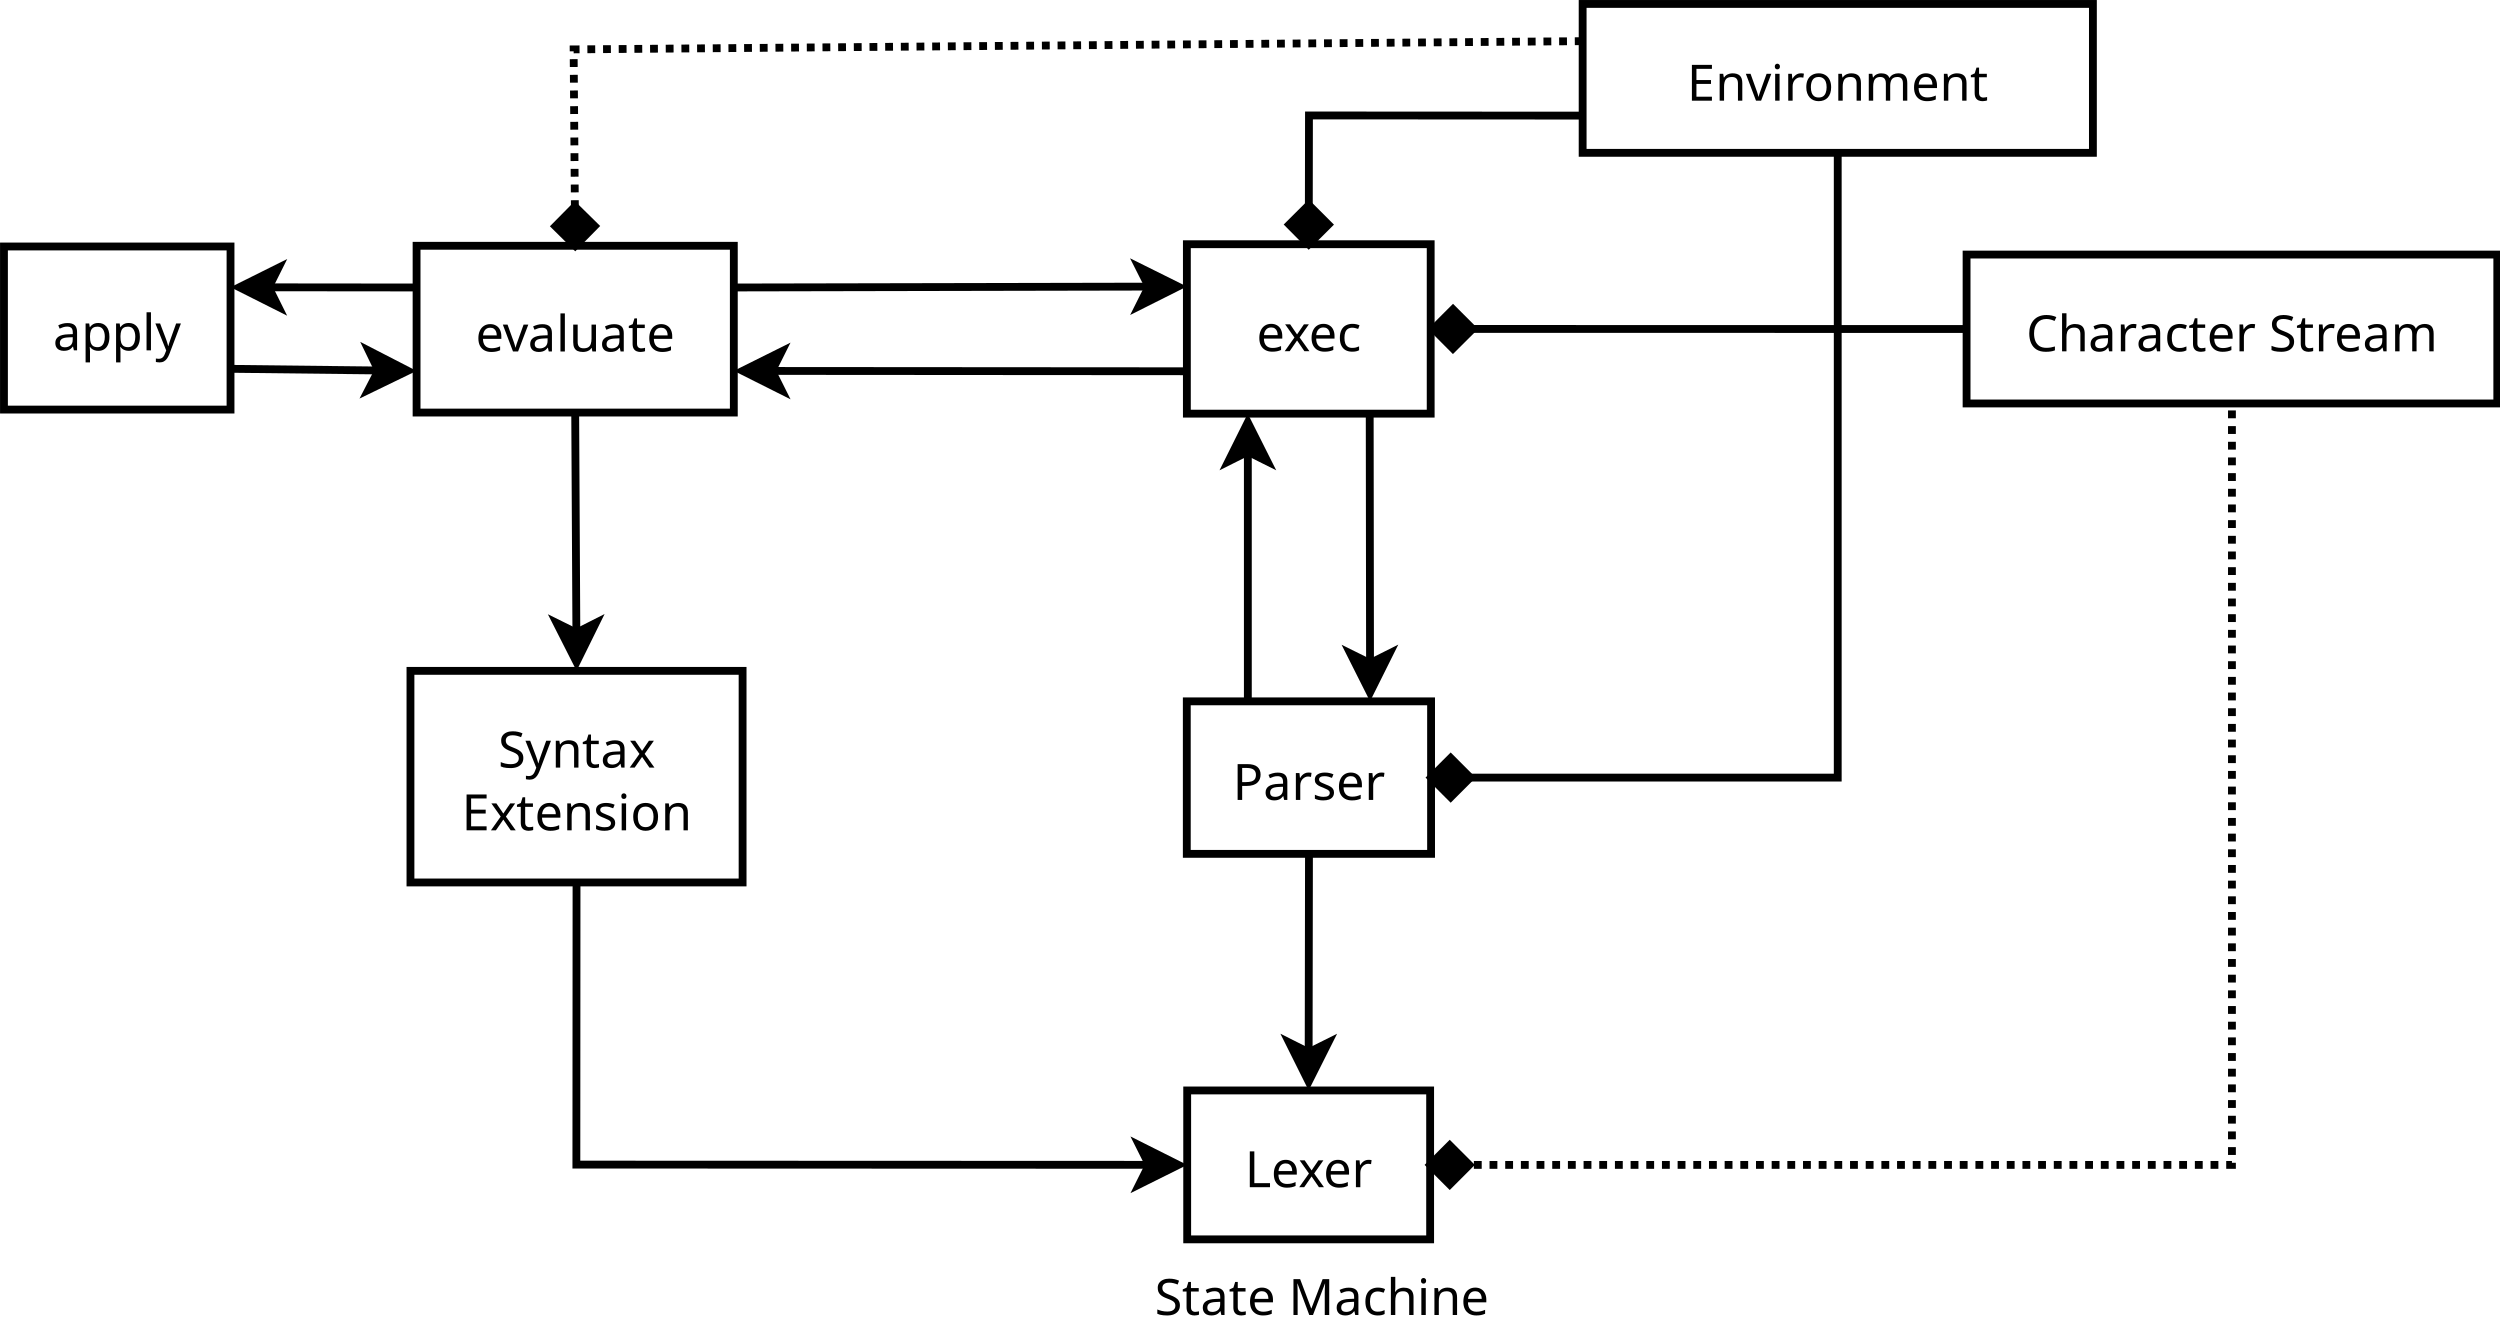 <?xml version="1.0" encoding="UTF-8"?>
<svg xmlns="http://www.w3.org/2000/svg" xmlns:xlink="http://www.w3.org/1999/xlink" width="638" height="339" viewBox="0 0 638 339">
<defs>
<g>
<g id="glyph-0-0">
<path d="M 3.656 -9.141 C 4.852 -9.141 5.723 -8.906 6.266 -8.438 C 6.816 -7.969 7.094 -7.305 7.094 -6.453 C 7.094 -6.078 7.031 -5.711 6.906 -5.359 C 6.781 -5.016 6.578 -4.707 6.297 -4.438 C 6.016 -4.164 5.641 -3.953 5.172 -3.797 C 4.703 -3.641 4.125 -3.562 3.438 -3.562 L 2.391 -3.562 L 2.391 0 L 1.234 0 L 1.234 -9.141 Z M 3.562 -8.156 L 2.391 -8.156 L 2.391 -4.547 L 3.312 -4.547 C 3.895 -4.547 4.379 -4.602 4.766 -4.719 C 5.148 -4.844 5.438 -5.039 5.625 -5.312 C 5.812 -5.594 5.906 -5.957 5.906 -6.406 C 5.906 -6.988 5.711 -7.426 5.328 -7.719 C 4.953 -8.008 4.363 -8.156 3.562 -8.156 Z M 3.562 -8.156 "/>
</g>
<g id="glyph-0-1">
<path d="M 3.688 -6.969 C 4.52 -6.969 5.133 -6.785 5.531 -6.422 C 5.938 -6.055 6.141 -5.473 6.141 -4.672 L 6.141 0 L 5.328 0 L 5.109 -0.969 L 5.062 -0.969 C 4.863 -0.719 4.66 -0.508 4.453 -0.344 C 4.242 -0.188 4.004 -0.07 3.734 0 C 3.461 0.082 3.133 0.125 2.75 0.125 C 2.344 0.125 1.973 0.051 1.641 -0.094 C 1.316 -0.238 1.062 -0.461 0.875 -0.766 C 0.688 -1.066 0.594 -1.445 0.594 -1.906 C 0.594 -2.594 0.859 -3.117 1.391 -3.484 C 1.93 -3.859 2.758 -4.062 3.875 -4.094 L 5.047 -4.141 L 5.047 -4.547 C 5.047 -5.117 4.922 -5.516 4.672 -5.734 C 4.422 -5.953 4.07 -6.062 3.625 -6.062 C 3.258 -6.062 2.914 -6.008 2.594 -5.906 C 2.27 -5.801 1.969 -5.68 1.688 -5.547 L 1.344 -6.391 C 1.645 -6.547 2 -6.68 2.406 -6.797 C 2.812 -6.91 3.238 -6.969 3.688 -6.969 Z M 4.016 -3.312 C 3.16 -3.281 2.566 -3.145 2.234 -2.906 C 1.91 -2.664 1.75 -2.328 1.75 -1.891 C 1.75 -1.504 1.863 -1.223 2.094 -1.047 C 2.332 -0.867 2.633 -0.781 3 -0.781 C 3.582 -0.781 4.066 -0.938 4.453 -1.25 C 4.836 -1.57 5.031 -2.066 5.031 -2.734 L 5.031 -3.359 Z M 4.016 -3.312 "/>
</g>
<g id="glyph-0-2">
<path d="M 4.281 -6.984 C 4.414 -6.984 4.555 -6.977 4.703 -6.969 C 4.848 -6.957 4.977 -6.938 5.094 -6.906 L 4.953 -5.875 C 4.836 -5.895 4.711 -5.914 4.578 -5.938 C 4.453 -5.957 4.328 -5.969 4.203 -5.969 C 3.941 -5.969 3.691 -5.91 3.453 -5.797 C 3.211 -5.68 3 -5.523 2.812 -5.328 C 2.625 -5.129 2.477 -4.891 2.375 -4.609 C 2.27 -4.328 2.219 -4.008 2.219 -3.656 L 2.219 0 L 1.094 0 L 1.094 -6.859 L 2.016 -6.859 L 2.141 -5.609 L 2.188 -5.609 C 2.332 -5.859 2.504 -6.086 2.703 -6.297 C 2.91 -6.504 3.145 -6.672 3.406 -6.797 C 3.676 -6.922 3.969 -6.984 4.281 -6.984 Z M 4.281 -6.984 "/>
</g>
<g id="glyph-0-3">
<path d="M 5.547 -1.891 C 5.547 -1.453 5.438 -1.082 5.219 -0.781 C 5 -0.477 4.68 -0.25 4.266 -0.094 C 3.859 0.051 3.375 0.125 2.812 0.125 C 2.332 0.125 1.922 0.082 1.578 0 C 1.234 -0.07 0.93 -0.176 0.672 -0.312 L 0.672 -1.328 C 0.941 -1.191 1.27 -1.066 1.656 -0.953 C 2.039 -0.836 2.438 -0.781 2.844 -0.781 C 3.414 -0.781 3.828 -0.867 4.078 -1.047 C 4.336 -1.234 4.469 -1.484 4.469 -1.797 C 4.469 -1.961 4.422 -2.113 4.328 -2.25 C 4.234 -2.383 4.062 -2.52 3.812 -2.656 C 3.57 -2.789 3.227 -2.945 2.781 -3.125 C 2.332 -3.289 1.953 -3.457 1.641 -3.625 C 1.328 -3.801 1.082 -4.008 0.906 -4.25 C 0.738 -4.488 0.656 -4.797 0.656 -5.172 C 0.656 -5.754 0.891 -6.203 1.359 -6.516 C 1.836 -6.828 2.457 -6.984 3.219 -6.984 C 3.645 -6.984 4.035 -6.941 4.391 -6.859 C 4.754 -6.785 5.094 -6.676 5.406 -6.531 L 5.031 -5.625 C 4.738 -5.75 4.43 -5.852 4.109 -5.938 C 3.797 -6.02 3.473 -6.062 3.141 -6.062 C 2.68 -6.062 2.332 -5.988 2.094 -5.844 C 1.852 -5.695 1.734 -5.492 1.734 -5.234 C 1.734 -5.047 1.785 -4.883 1.891 -4.75 C 2.004 -4.625 2.191 -4.5 2.453 -4.375 C 2.711 -4.25 3.062 -4.098 3.5 -3.922 C 3.926 -3.766 4.289 -3.598 4.594 -3.422 C 4.906 -3.254 5.141 -3.047 5.297 -2.797 C 5.461 -2.555 5.547 -2.254 5.547 -1.891 Z M 5.547 -1.891 "/>
</g>
<g id="glyph-0-4">
<path d="M 3.734 -6.984 C 4.328 -6.984 4.832 -6.852 5.25 -6.594 C 5.676 -6.344 6 -5.984 6.219 -5.516 C 6.445 -5.055 6.562 -4.516 6.562 -3.891 L 6.562 -3.219 L 1.875 -3.219 C 1.883 -2.438 2.078 -1.844 2.453 -1.438 C 2.836 -1.031 3.375 -0.828 4.062 -0.828 C 4.488 -0.828 4.867 -0.867 5.203 -0.953 C 5.547 -1.035 5.895 -1.156 6.25 -1.312 L 6.25 -0.312 C 5.906 -0.164 5.562 -0.055 5.219 0.016 C 4.875 0.086 4.469 0.125 4 0.125 C 3.352 0.125 2.781 -0.004 2.281 -0.266 C 1.781 -0.535 1.391 -0.93 1.109 -1.453 C 0.836 -1.973 0.703 -2.613 0.703 -3.375 C 0.703 -4.125 0.828 -4.766 1.078 -5.297 C 1.328 -5.836 1.68 -6.254 2.141 -6.547 C 2.598 -6.836 3.129 -6.984 3.734 -6.984 Z M 3.719 -6.062 C 3.188 -6.062 2.766 -5.891 2.453 -5.547 C 2.141 -5.203 1.953 -4.723 1.891 -4.109 L 5.391 -4.109 C 5.391 -4.504 5.328 -4.844 5.203 -5.125 C 5.086 -5.414 4.906 -5.645 4.656 -5.812 C 4.414 -5.977 4.102 -6.062 3.719 -6.062 Z M 3.719 -6.062 "/>
</g>
<g id="glyph-0-5">
<path d="M 1.234 0 L 1.234 -9.141 L 2.391 -9.141 L 2.391 -1.031 L 6.391 -1.031 L 6.391 0 Z M 1.234 0 "/>
</g>
<g id="glyph-0-6">
<path d="M 2.719 -3.5 L 0.344 -6.859 L 1.625 -6.859 L 3.391 -4.281 L 5.141 -6.859 L 6.406 -6.859 L 4.047 -3.5 L 6.547 0 L 5.266 0 L 3.391 -2.734 L 1.5 0 L 0.234 0 Z M 2.719 -3.5 "/>
</g>
<g id="glyph-0-7">
<path d="M 5.156 -8.25 C 4.664 -8.25 4.223 -8.164 3.828 -8 C 3.441 -7.832 3.113 -7.586 2.844 -7.266 C 2.57 -6.953 2.363 -6.566 2.219 -6.109 C 2.07 -5.648 2 -5.133 2 -4.562 C 2 -3.812 2.113 -3.16 2.344 -2.609 C 2.582 -2.055 2.93 -1.629 3.391 -1.328 C 3.859 -1.035 4.441 -0.891 5.141 -0.891 C 5.547 -0.891 5.926 -0.922 6.281 -0.984 C 6.645 -1.055 6.992 -1.141 7.328 -1.234 L 7.328 -0.25 C 6.992 -0.113 6.645 -0.02 6.281 0.031 C 5.914 0.094 5.484 0.125 4.984 0.125 C 4.047 0.125 3.266 -0.066 2.641 -0.453 C 2.023 -0.836 1.562 -1.379 1.25 -2.078 C 0.938 -2.785 0.781 -3.617 0.781 -4.578 C 0.781 -5.273 0.875 -5.906 1.062 -6.469 C 1.258 -7.039 1.539 -7.535 1.906 -7.953 C 2.281 -8.379 2.738 -8.703 3.281 -8.922 C 3.832 -9.148 4.461 -9.266 5.172 -9.266 C 5.641 -9.266 6.086 -9.219 6.516 -9.125 C 6.953 -9.031 7.344 -8.898 7.688 -8.734 L 7.234 -7.75 C 6.953 -7.883 6.633 -8 6.281 -8.094 C 5.938 -8.195 5.562 -8.25 5.156 -8.25 Z M 5.156 -8.25 "/>
</g>
<g id="glyph-0-8">
<path d="M 2.219 -6.875 C 2.219 -6.707 2.207 -6.535 2.188 -6.359 C 2.176 -6.191 2.164 -6.039 2.156 -5.906 L 2.234 -5.906 C 2.367 -6.145 2.547 -6.344 2.766 -6.5 C 2.992 -6.656 3.242 -6.77 3.516 -6.844 C 3.785 -6.926 4.066 -6.969 4.359 -6.969 C 4.922 -6.969 5.383 -6.879 5.75 -6.703 C 6.125 -6.535 6.406 -6.266 6.594 -5.891 C 6.781 -5.523 6.875 -5.051 6.875 -4.469 L 6.875 0 L 5.766 0 L 5.766 -4.391 C 5.766 -4.941 5.641 -5.352 5.391 -5.625 C 5.141 -5.906 4.75 -6.047 4.219 -6.047 C 3.707 -6.047 3.305 -5.945 3.016 -5.75 C 2.723 -5.562 2.516 -5.281 2.391 -4.906 C 2.273 -4.531 2.219 -4.078 2.219 -3.547 L 2.219 0 L 1.094 0 L 1.094 -9.719 L 2.219 -9.719 Z M 2.219 -6.875 "/>
</g>
<g id="glyph-0-9">
<path d="M 3.844 0.125 C 3.238 0.125 2.695 0.004 2.219 -0.234 C 1.75 -0.484 1.379 -0.867 1.109 -1.391 C 0.836 -1.91 0.703 -2.578 0.703 -3.391 C 0.703 -4.234 0.844 -4.922 1.125 -5.453 C 1.406 -5.984 1.785 -6.367 2.266 -6.609 C 2.754 -6.859 3.305 -6.984 3.922 -6.984 C 4.266 -6.984 4.598 -6.945 4.922 -6.875 C 5.242 -6.801 5.508 -6.711 5.719 -6.609 L 5.375 -5.688 C 5.164 -5.758 4.926 -5.828 4.656 -5.891 C 4.383 -5.961 4.129 -6 3.891 -6 C 3.43 -6 3.051 -5.898 2.75 -5.703 C 2.445 -5.504 2.223 -5.211 2.078 -4.828 C 1.941 -4.453 1.875 -3.977 1.875 -3.406 C 1.875 -2.852 1.941 -2.383 2.078 -2 C 2.223 -1.625 2.441 -1.336 2.734 -1.141 C 3.023 -0.941 3.391 -0.844 3.828 -0.844 C 4.203 -0.844 4.531 -0.879 4.812 -0.953 C 5.102 -1.035 5.367 -1.129 5.609 -1.234 L 5.609 -0.25 C 5.379 -0.125 5.125 -0.031 4.844 0.031 C 4.562 0.094 4.227 0.125 3.844 0.125 Z M 3.844 0.125 "/>
</g>
<g id="glyph-0-10">
<path d="M 3.375 -0.797 C 3.551 -0.797 3.727 -0.812 3.906 -0.844 C 4.082 -0.875 4.227 -0.906 4.344 -0.938 L 4.344 -0.078 C 4.219 -0.016 4.047 0.031 3.828 0.062 C 3.609 0.102 3.395 0.125 3.188 0.125 C 2.832 0.125 2.5 0.062 2.188 -0.062 C 1.883 -0.188 1.641 -0.398 1.453 -0.703 C 1.266 -1.016 1.172 -1.445 1.172 -2 L 1.172 -5.984 L 0.203 -5.984 L 0.203 -6.531 L 1.188 -6.969 L 1.641 -8.438 L 2.297 -8.438 L 2.297 -6.859 L 4.281 -6.859 L 4.281 -5.984 L 2.297 -5.984 L 2.297 -2.016 C 2.297 -1.598 2.395 -1.289 2.594 -1.094 C 2.801 -0.895 3.062 -0.797 3.375 -0.797 Z M 3.375 -0.797 "/>
</g>
<g id="glyph-0-11">
</g>
<g id="glyph-0-12">
<path d="M 6.422 -2.438 C 6.422 -1.895 6.285 -1.43 6.016 -1.047 C 5.754 -0.672 5.379 -0.379 4.891 -0.172 C 4.398 0.023 3.82 0.125 3.156 0.125 C 2.82 0.125 2.5 0.109 2.188 0.078 C 1.875 0.047 1.586 0 1.328 -0.062 C 1.078 -0.133 0.852 -0.219 0.656 -0.312 L 0.656 -1.406 C 0.957 -1.27 1.336 -1.145 1.797 -1.031 C 2.254 -0.926 2.727 -0.875 3.219 -0.875 C 3.664 -0.875 4.039 -0.93 4.344 -1.047 C 4.656 -1.172 4.883 -1.344 5.031 -1.562 C 5.188 -1.781 5.266 -2.039 5.266 -2.344 C 5.266 -2.645 5.203 -2.895 5.078 -3.094 C 4.953 -3.301 4.734 -3.488 4.422 -3.656 C 4.109 -3.832 3.676 -4.02 3.125 -4.219 C 2.727 -4.363 2.383 -4.52 2.094 -4.688 C 1.801 -4.852 1.555 -5.039 1.359 -5.25 C 1.16 -5.469 1.008 -5.711 0.906 -5.984 C 0.812 -6.266 0.766 -6.582 0.766 -6.938 C 0.766 -7.426 0.891 -7.844 1.141 -8.188 C 1.391 -8.531 1.734 -8.797 2.172 -8.984 C 2.609 -9.172 3.113 -9.266 3.688 -9.266 C 4.188 -9.266 4.645 -9.219 5.062 -9.125 C 5.477 -9.031 5.859 -8.906 6.203 -8.75 L 5.844 -7.766 C 5.531 -7.898 5.188 -8.016 4.812 -8.109 C 4.445 -8.203 4.062 -8.25 3.656 -8.25 C 3.27 -8.25 2.945 -8.191 2.688 -8.078 C 2.438 -7.973 2.25 -7.816 2.125 -7.609 C 2 -7.41 1.938 -7.18 1.938 -6.922 C 1.938 -6.617 2 -6.363 2.125 -6.156 C 2.25 -5.945 2.457 -5.758 2.75 -5.594 C 3.039 -5.438 3.43 -5.266 3.922 -5.078 C 4.461 -4.879 4.914 -4.664 5.281 -4.438 C 5.656 -4.219 5.938 -3.945 6.125 -3.625 C 6.32 -3.312 6.422 -2.914 6.422 -2.438 Z M 6.422 -2.438 "/>
</g>
<g id="glyph-0-13">
<path d="M 8.609 -6.984 C 9.391 -6.984 9.969 -6.785 10.344 -6.391 C 10.727 -5.992 10.922 -5.352 10.922 -4.469 L 10.922 0 L 9.812 0 L 9.812 -4.422 C 9.812 -4.953 9.695 -5.352 9.469 -5.625 C 9.25 -5.906 8.898 -6.047 8.422 -6.047 C 7.754 -6.047 7.273 -5.852 6.984 -5.469 C 6.703 -5.082 6.562 -4.52 6.562 -3.781 L 6.562 0 L 5.453 0 L 5.453 -4.422 C 5.453 -4.773 5.398 -5.07 5.297 -5.312 C 5.191 -5.562 5.035 -5.742 4.828 -5.859 C 4.629 -5.984 4.367 -6.047 4.047 -6.047 C 3.586 -6.047 3.223 -5.945 2.953 -5.75 C 2.691 -5.562 2.504 -5.281 2.391 -4.906 C 2.273 -4.539 2.219 -4.094 2.219 -3.562 L 2.219 0 L 1.094 0 L 1.094 -6.859 L 2 -6.859 L 2.156 -5.922 L 2.234 -5.922 C 2.367 -6.16 2.539 -6.359 2.75 -6.516 C 2.969 -6.672 3.203 -6.785 3.453 -6.859 C 3.711 -6.941 3.977 -6.984 4.25 -6.984 C 4.781 -6.984 5.223 -6.891 5.578 -6.703 C 5.93 -6.516 6.188 -6.223 6.344 -5.828 L 6.406 -5.828 C 6.633 -6.223 6.945 -6.516 7.344 -6.703 C 7.75 -6.891 8.172 -6.984 8.609 -6.984 Z M 8.609 -6.984 "/>
</g>
<g id="glyph-0-14">
<path d="M 2.594 0 L 0 -6.859 L 1.203 -6.859 L 2.656 -2.812 C 2.727 -2.625 2.801 -2.414 2.875 -2.188 C 2.957 -1.957 3.023 -1.738 3.078 -1.531 C 3.141 -1.32 3.188 -1.145 3.219 -1 L 3.266 -1 C 3.297 -1.145 3.344 -1.32 3.406 -1.531 C 3.469 -1.75 3.539 -1.973 3.625 -2.203 C 3.707 -2.43 3.781 -2.633 3.844 -2.812 L 5.297 -6.859 L 6.5 -6.859 L 3.891 0 Z M 2.594 0 "/>
</g>
<g id="glyph-0-15">
<path d="M 2.219 0 L 1.094 0 L 1.094 -9.719 L 2.219 -9.719 Z M 2.219 0 "/>
</g>
<g id="glyph-0-16">
<path d="M 6.828 -6.859 L 6.828 0 L 5.906 0 L 5.734 -0.906 L 5.688 -0.906 C 5.539 -0.664 5.348 -0.469 5.109 -0.312 C 4.879 -0.164 4.629 -0.055 4.359 0.016 C 4.086 0.086 3.801 0.125 3.5 0.125 C 2.957 0.125 2.5 0.039 2.125 -0.125 C 1.758 -0.301 1.484 -0.57 1.297 -0.938 C 1.109 -1.312 1.016 -1.789 1.016 -2.375 L 1.016 -6.859 L 2.156 -6.859 L 2.156 -2.438 C 2.156 -1.895 2.273 -1.488 2.516 -1.219 C 2.766 -0.945 3.148 -0.812 3.672 -0.812 C 4.18 -0.812 4.582 -0.906 4.875 -1.094 C 5.176 -1.281 5.383 -1.562 5.5 -1.938 C 5.625 -2.312 5.688 -2.758 5.688 -3.281 L 5.688 -6.859 Z M 6.828 -6.859 "/>
</g>
<g id="glyph-0-17">
<path d="M 0.016 -6.859 L 1.219 -6.859 L 2.703 -2.953 C 2.785 -2.723 2.863 -2.5 2.938 -2.281 C 3.008 -2.07 3.07 -1.867 3.125 -1.672 C 3.188 -1.473 3.238 -1.281 3.281 -1.094 L 3.328 -1.094 C 3.379 -1.301 3.457 -1.578 3.562 -1.922 C 3.676 -2.266 3.797 -2.613 3.922 -2.969 L 5.312 -6.859 L 6.531 -6.859 L 3.578 0.953 C 3.41 1.379 3.219 1.75 3 2.062 C 2.781 2.383 2.516 2.633 2.203 2.812 C 1.891 2.988 1.516 3.078 1.078 3.078 C 0.867 3.078 0.688 3.062 0.531 3.031 C 0.383 3.008 0.254 2.988 0.141 2.969 L 0.141 2.078 C 0.234 2.086 0.344 2.102 0.469 2.125 C 0.602 2.145 0.742 2.156 0.891 2.156 C 1.16 2.156 1.391 2.102 1.578 2 C 1.773 1.906 1.941 1.766 2.078 1.578 C 2.211 1.398 2.328 1.188 2.422 0.938 L 2.781 0.031 Z M 0.016 -6.859 "/>
</g>
<g id="glyph-0-18">
<path d="M 4.391 -6.984 C 5.211 -6.984 5.832 -6.785 6.25 -6.391 C 6.664 -5.992 6.875 -5.352 6.875 -4.469 L 6.875 0 L 5.766 0 L 5.766 -4.391 C 5.766 -4.941 5.641 -5.352 5.391 -5.625 C 5.141 -5.906 4.75 -6.047 4.219 -6.047 C 3.457 -6.047 2.93 -5.832 2.641 -5.406 C 2.359 -4.977 2.219 -4.363 2.219 -3.562 L 2.219 0 L 1.094 0 L 1.094 -6.859 L 2 -6.859 L 2.156 -5.922 L 2.234 -5.922 C 2.379 -6.16 2.566 -6.359 2.797 -6.516 C 3.023 -6.672 3.273 -6.785 3.547 -6.859 C 3.816 -6.941 4.098 -6.984 4.391 -6.984 Z M 4.391 -6.984 "/>
</g>
<g id="glyph-0-19">
<path d="M 6.344 0 L 1.234 0 L 1.234 -9.141 L 6.344 -9.141 L 6.344 -8.125 L 2.391 -8.125 L 2.391 -5.266 L 6.109 -5.266 L 6.109 -4.281 L 2.391 -4.281 L 2.391 -1.016 L 6.344 -1.016 Z M 6.344 0 "/>
</g>
<g id="glyph-0-20">
<path d="M 2.219 -6.859 L 2.219 0 L 1.094 0 L 1.094 -6.859 Z M 1.656 -9.438 C 1.832 -9.438 1.984 -9.375 2.109 -9.25 C 2.242 -9.133 2.312 -8.957 2.312 -8.719 C 2.312 -8.477 2.242 -8.297 2.109 -8.172 C 1.984 -8.055 1.832 -8 1.656 -8 C 1.469 -8 1.312 -8.055 1.188 -8.172 C 1.062 -8.297 1 -8.477 1 -8.719 C 1 -8.957 1.062 -9.133 1.188 -9.25 C 1.312 -9.375 1.469 -9.438 1.656 -9.438 Z M 1.656 -9.438 "/>
</g>
<g id="glyph-0-21">
<path d="M 7.047 -3.438 C 7.047 -2.863 6.973 -2.359 6.828 -1.922 C 6.68 -1.484 6.469 -1.109 6.188 -0.797 C 5.906 -0.492 5.566 -0.266 5.172 -0.109 C 4.773 0.047 4.336 0.125 3.859 0.125 C 3.398 0.125 2.977 0.047 2.594 -0.109 C 2.207 -0.266 1.875 -0.492 1.594 -0.797 C 1.312 -1.109 1.094 -1.484 0.938 -1.922 C 0.781 -2.359 0.703 -2.863 0.703 -3.438 C 0.703 -4.195 0.828 -4.836 1.078 -5.359 C 1.336 -5.891 1.707 -6.289 2.188 -6.562 C 2.664 -6.844 3.234 -6.984 3.891 -6.984 C 4.516 -6.984 5.062 -6.844 5.531 -6.562 C 6.008 -6.289 6.379 -5.891 6.641 -5.359 C 6.91 -4.836 7.047 -4.195 7.047 -3.438 Z M 1.875 -3.438 C 1.875 -2.906 1.941 -2.441 2.078 -2.047 C 2.223 -1.648 2.441 -1.344 2.734 -1.125 C 3.035 -0.914 3.414 -0.812 3.875 -0.812 C 4.332 -0.812 4.711 -0.914 5.016 -1.125 C 5.316 -1.344 5.535 -1.648 5.672 -2.047 C 5.816 -2.441 5.891 -2.906 5.891 -3.438 C 5.891 -3.988 5.816 -4.453 5.672 -4.828 C 5.523 -5.211 5.301 -5.508 5 -5.719 C 4.707 -5.938 4.328 -6.047 3.859 -6.047 C 3.16 -6.047 2.656 -5.812 2.344 -5.344 C 2.031 -4.883 1.875 -4.25 1.875 -3.438 Z M 1.875 -3.438 "/>
</g>
<g id="glyph-0-22">
<path d="M 4.344 -6.984 C 5.195 -6.984 5.879 -6.688 6.391 -6.094 C 6.91 -5.508 7.172 -4.625 7.172 -3.438 C 7.172 -2.664 7.051 -2.008 6.812 -1.469 C 6.582 -0.938 6.254 -0.535 5.828 -0.266 C 5.41 -0.004 4.914 0.125 4.344 0.125 C 3.988 0.125 3.676 0.078 3.406 -0.016 C 3.133 -0.109 2.898 -0.227 2.703 -0.375 C 2.516 -0.52 2.352 -0.688 2.219 -0.875 L 2.141 -0.875 C 2.148 -0.727 2.164 -0.539 2.188 -0.312 C 2.207 -0.094 2.219 0.094 2.219 0.25 L 2.219 3.078 L 1.094 3.078 L 1.094 -6.859 L 2.016 -6.859 L 2.156 -5.922 L 2.219 -5.922 C 2.352 -6.117 2.516 -6.297 2.703 -6.453 C 2.898 -6.617 3.129 -6.75 3.391 -6.844 C 3.66 -6.938 3.977 -6.984 4.344 -6.984 Z M 4.141 -6.047 C 3.68 -6.047 3.312 -5.957 3.031 -5.781 C 2.75 -5.602 2.547 -5.336 2.422 -4.984 C 2.297 -4.641 2.227 -4.195 2.219 -3.656 L 2.219 -3.438 C 2.219 -2.875 2.273 -2.395 2.391 -2 C 2.516 -1.613 2.719 -1.316 3 -1.109 C 3.281 -0.91 3.672 -0.812 4.172 -0.812 C 4.586 -0.812 4.93 -0.926 5.203 -1.156 C 5.473 -1.383 5.672 -1.695 5.797 -2.094 C 5.93 -2.488 6 -2.941 6 -3.453 C 6 -4.234 5.848 -4.859 5.547 -5.328 C 5.242 -5.805 4.773 -6.047 4.141 -6.047 Z M 4.141 -6.047 "/>
</g>
<g id="glyph-0-23">
<path d="M 5.266 0 L 2.266 -8.016 L 2.219 -8.016 C 2.227 -7.836 2.238 -7.617 2.25 -7.359 C 2.27 -7.098 2.281 -6.812 2.281 -6.5 C 2.289 -6.188 2.297 -5.867 2.297 -5.547 L 2.297 0 L 1.234 0 L 1.234 -9.141 L 2.938 -9.141 L 5.766 -1.656 L 5.812 -1.656 L 8.672 -9.141 L 10.359 -9.141 L 10.359 0 L 9.219 0 L 9.219 -5.625 C 9.219 -5.914 9.223 -6.207 9.234 -6.5 C 9.242 -6.801 9.254 -7.082 9.266 -7.344 C 9.285 -7.602 9.301 -7.82 9.312 -8 L 9.266 -8 L 6.219 0 Z M 5.266 0 "/>
</g>
</g>
</defs>
<rect x="-63.8" y="-33.9" width="765.6" height="406.8" fill="rgb(100%, 100%, 100%)" fill-opacity="1"/>
<path fill-rule="evenodd" fill="rgb(100%, 100%, 100%)" fill-opacity="1" stroke-width="0.1" stroke-linecap="butt" stroke-linejoin="miter" stroke="rgb(0%, 0%, 0%)" stroke-opacity="1" stroke-miterlimit="10" d="M 15.113 8.775 L 18.23 8.775 L 18.23 10.721 L 15.113 10.721 Z M 15.113 8.775 " transform="matrix(20, 0, 0, 20, 0.61, 3.484)"/>
<g fill="rgb(0%, 0%, 0%)" fill-opacity="1">
<use xlink:href="#glyph-0-0" x="314.609" y="204.14"/>
<use xlink:href="#glyph-0-1" x="322.387" y="204.14"/>
<use xlink:href="#glyph-0-2" x="329.609" y="204.14"/>
<use xlink:href="#glyph-0-3" x="334.887" y="204.14"/>
<use xlink:href="#glyph-0-4" x="340.998" y="204.14"/>
<use xlink:href="#glyph-0-2" x="348.22" y="204.14"/>
</g>
<path fill-rule="evenodd" fill="rgb(100%, 100%, 100%)" fill-opacity="1" stroke-width="0.1" stroke-linecap="butt" stroke-linejoin="miter" stroke="rgb(0%, 0%, 0%)" stroke-opacity="1" stroke-miterlimit="10" d="M 15.118 13.74 L 18.218 13.74 L 18.218 15.64 L 15.118 15.64 Z M 15.118 13.74 " transform="matrix(20, 0, 0, 20, 0.61, 3.484)"/>
<g fill="rgb(0%, 0%, 0%)" fill-opacity="1">
<use xlink:href="#glyph-0-5" x="317.715" y="302.972"/>
<use xlink:href="#glyph-0-4" x="324.382" y="302.972"/>
<use xlink:href="#glyph-0-6" x="331.326" y="302.972"/>
<use xlink:href="#glyph-0-4" x="337.715" y="302.972"/>
<use xlink:href="#glyph-0-2" x="344.937" y="302.972"/>
</g>
<path fill-rule="evenodd" fill="rgb(100%, 100%, 100%)" fill-opacity="1" stroke-width="0.1" stroke-linecap="butt" stroke-linejoin="miter" stroke="rgb(0%, 0%, 0%)" stroke-opacity="1" stroke-miterlimit="10" d="M 25.063 3.074 L 31.835 3.074 L 31.835 4.974 L 25.063 4.974 Z M 25.063 3.074 " transform="matrix(20, 0, 0, 20, 0.61, 3.484)"/>
<g fill="rgb(0%, 0%, 0%)" fill-opacity="1">
<use xlink:href="#glyph-0-7" x="517.09" y="89.656"/>
<use xlink:href="#glyph-0-8" x="525.145" y="89.656"/>
<use xlink:href="#glyph-0-1" x="532.923" y="89.656"/>
<use xlink:href="#glyph-0-2" x="540.145" y="89.656"/>
<use xlink:href="#glyph-0-1" x="545.145" y="89.656"/>
<use xlink:href="#glyph-0-9" x="552.368" y="89.656"/>
<use xlink:href="#glyph-0-10" x="558.479" y="89.656"/>
<use xlink:href="#glyph-0-4" x="563.201" y="89.656"/>
<use xlink:href="#glyph-0-2" x="570.423" y="89.656"/>
<use xlink:href="#glyph-0-11" x="575.701" y="89.656"/>
<use xlink:href="#glyph-0-12" x="579.034" y="89.656"/>
<use xlink:href="#glyph-0-10" x="585.979" y="89.656"/>
<use xlink:href="#glyph-0-2" x="590.701" y="89.656"/>
<use xlink:href="#glyph-0-4" x="595.701" y="89.656"/>
<use xlink:href="#glyph-0-1" x="602.923" y="89.656"/>
<use xlink:href="#glyph-0-13" x="610.145" y="89.656"/>
</g>
<path fill-rule="evenodd" fill="rgb(100%, 100%, 100%)" fill-opacity="1" stroke-width="0.1" stroke-linecap="butt" stroke-linejoin="miter" stroke="rgb(0%, 0%, 0%)" stroke-opacity="1" stroke-miterlimit="10" d="M 15.114 2.942 L 18.225 2.942 L 18.225 5.104 L 15.114 5.104 Z M 15.114 2.942 " transform="matrix(20, 0, 0, 20, 0.61, 3.484)"/>
<g fill="rgb(0%, 0%, 0%)" fill-opacity="1">
<use xlink:href="#glyph-0-4" x="320.676" y="89.628"/>
<use xlink:href="#glyph-0-6" x="327.62" y="89.628"/>
<use xlink:href="#glyph-0-4" x="334.009" y="89.628"/>
<use xlink:href="#glyph-0-9" x="341.231" y="89.628"/>
</g>
<path fill-rule="evenodd" fill="rgb(100%, 100%, 100%)" fill-opacity="1" stroke-width="0.1" stroke-linecap="butt" stroke-linejoin="miter" stroke="rgb(0%, 0%, 0%)" stroke-opacity="1" stroke-miterlimit="10" d="M 5.285 2.962 L 9.333 2.962 L 9.333 5.09 L 5.285 5.09 Z M 5.285 2.962 " transform="matrix(20, 0, 0, 20, 0.61, 3.484)"/>
<g fill="rgb(0%, 0%, 0%)" fill-opacity="1">
<use xlink:href="#glyph-0-4" x="121.379" y="89.699"/>
<use xlink:href="#glyph-0-14" x="128.323" y="89.699"/>
<use xlink:href="#glyph-0-1" x="134.712" y="89.699"/>
<use xlink:href="#glyph-0-15" x="141.934" y="89.699"/>
<use xlink:href="#glyph-0-16" x="145.268" y="89.699"/>
<use xlink:href="#glyph-0-1" x="153.046" y="89.699"/>
<use xlink:href="#glyph-0-10" x="160.268" y="89.699"/>
<use xlink:href="#glyph-0-4" x="164.99" y="89.699"/>
</g>
<path fill="none" stroke-width="0.1" stroke-linecap="butt" stroke-linejoin="miter" stroke="rgb(0%, 0%, 0%)" stroke-opacity="1" stroke-miterlimit="10" d="M 18.618 4.023 L 25.063 4.024 " transform="matrix(20, 0, 0, 20, 0.61, 3.484)"/>
<path fill-rule="evenodd" fill="rgb(0%, 0%, 0%)" fill-opacity="1" stroke-width="0.1" stroke-linecap="butt" stroke-linejoin="miter" stroke="rgb(0%, 0%, 0%)" stroke-opacity="1" stroke-miterlimit="10" d="M 18.26 4.023 L 18.51 3.773 L 18.76 4.023 L 18.509 4.273 Z M 18.26 4.023 " transform="matrix(20, 0, 0, 20, 0.61, 3.484)"/>
<path fill="none" stroke-width="0.1" stroke-linecap="butt" stroke-linejoin="miter" stroke="rgb(0%, 0%, 0%)" stroke-opacity="1" stroke-miterlimit="10" d="M 17.447 5.104 L 17.451 8.288 " transform="matrix(20, 0, 0, 20, 0.61, 3.484)"/>
<path fill-rule="evenodd" fill="rgb(0%, 0%, 0%)" fill-opacity="1" stroke-width="0.1" stroke-linecap="butt" stroke-linejoin="miter" stroke="rgb(0%, 0%, 0%)" stroke-opacity="1" stroke-miterlimit="10" d="M 17.451 8.663 L 17.2 8.164 L 17.451 8.288 L 17.7 8.163 Z M 17.451 8.663 " transform="matrix(20, 0, 0, 20, 0.61, 3.484)"/>
<path fill="none" stroke-width="0.1" stroke-linecap="butt" stroke-linejoin="miter" stroke="rgb(0%, 0%, 0%)" stroke-opacity="1" stroke-miterlimit="10" d="M 16.672 10.721 L 16.668 13.253 " transform="matrix(20, 0, 0, 20, 0.61, 3.484)"/>
<path fill-rule="evenodd" fill="rgb(0%, 0%, 0%)" fill-opacity="1" stroke-width="0.1" stroke-linecap="butt" stroke-linejoin="miter" stroke="rgb(0%, 0%, 0%)" stroke-opacity="1" stroke-miterlimit="10" d="M 16.668 13.628 L 16.419 13.128 L 16.668 13.253 L 16.919 13.128 Z M 16.668 13.628 " transform="matrix(20, 0, 0, 20, 0.61, 3.484)"/>
<path fill="none" stroke-width="0.1" stroke-linecap="butt" stroke-linejoin="miter" stroke="rgb(0%, 0%, 0%)" stroke-opacity="1" stroke-miterlimit="10" d="M 15.892 8.775 L 15.892 5.59 " transform="matrix(20, 0, 0, 20, 0.61, 3.484)"/>
<path fill-rule="evenodd" fill="rgb(0%, 0%, 0%)" fill-opacity="1" stroke-width="0.1" stroke-linecap="butt" stroke-linejoin="miter" stroke="rgb(0%, 0%, 0%)" stroke-opacity="1" stroke-miterlimit="10" d="M 15.891 5.215 L 16.142 5.715 L 15.892 5.59 L 15.642 5.715 Z M 15.891 5.215 " transform="matrix(20, 0, 0, 20, 0.61, 3.484)"/>
<path fill="none" stroke-width="0.1" stroke-linecap="butt" stroke-linejoin="miter" stroke="rgb(0%, 0%, 0%)" stroke-opacity="1" stroke-miterlimit="10" d="M 15.114 4.563 L 9.82 4.559 " transform="matrix(20, 0, 0, 20, 0.61, 3.484)"/>
<path fill-rule="evenodd" fill="rgb(0%, 0%, 0%)" fill-opacity="1" stroke-width="0.1" stroke-linecap="butt" stroke-linejoin="miter" stroke="rgb(0%, 0%, 0%)" stroke-opacity="1" stroke-miterlimit="10" d="M 9.445 4.558 L 9.945 4.309 L 9.82 4.559 L 9.945 4.809 Z M 9.445 4.558 " transform="matrix(20, 0, 0, 20, 0.61, 3.484)"/>
<path fill="none" stroke-width="0.1" stroke-linecap="butt" stroke-linejoin="miter" stroke="rgb(0%, 0%, 0%)" stroke-opacity="1" stroke-dasharray="0.1 0.1" stroke-miterlimit="10" d="M 18.576 14.69 L 28.449 14.69 L 28.449 4.974 " transform="matrix(20, 0, 0, 20, 0.61, 3.484)"/>
<path fill-rule="evenodd" fill="rgb(0%, 0%, 0%)" fill-opacity="1" stroke-width="0.1" stroke-linecap="butt" stroke-linejoin="miter" stroke="rgb(0%, 0%, 0%)" stroke-opacity="1" stroke-miterlimit="10" d="M 18.218 14.69 L 18.468 14.44 L 18.718 14.69 L 18.468 14.94 Z M 18.218 14.69 " transform="matrix(20, 0, 0, 20, 0.61, 3.484)"/>
<path fill-rule="evenodd" fill="rgb(100%, 100%, 100%)" fill-opacity="1" stroke-width="0.1" stroke-linecap="butt" stroke-linejoin="miter" stroke="rgb(0%, 0%, 0%)" stroke-opacity="1" stroke-miterlimit="10" d="M 5.207 8.386 L 9.445 8.386 L 9.445 11.086 L 5.207 11.086 Z M 5.207 8.386 " transform="matrix(20, 0, 0, 20, 0.61, 3.484)"/>
<g fill="rgb(0%, 0%, 0%)" fill-opacity="1">
<use xlink:href="#glyph-0-12" x="127.133" y="195.894"/>
<use xlink:href="#glyph-0-17" x="134.077" y="195.894"/>
<use xlink:href="#glyph-0-18" x="140.744" y="195.894"/>
<use xlink:href="#glyph-0-10" x="148.522" y="195.894"/>
<use xlink:href="#glyph-0-1" x="153.244" y="195.894"/>
<use xlink:href="#glyph-0-6" x="160.466" y="195.894"/>
</g>
<g fill="rgb(0%, 0%, 0%)" fill-opacity="1">
<use xlink:href="#glyph-0-19" x="117.836" y="211.894"/>
<use xlink:href="#glyph-0-6" x="125.058" y="211.894"/>
<use xlink:href="#glyph-0-10" x="131.725" y="211.894"/>
<use xlink:href="#glyph-0-4" x="136.447" y="211.894"/>
<use xlink:href="#glyph-0-18" x="143.669" y="211.894"/>
<use xlink:href="#glyph-0-3" x="151.447" y="211.894"/>
<use xlink:href="#glyph-0-20" x="157.558" y="211.894"/>
<use xlink:href="#glyph-0-21" x="160.891" y="211.894"/>
<use xlink:href="#glyph-0-18" x="168.669" y="211.894"/>
</g>
<path fill="none" stroke-width="0.1" stroke-linecap="butt" stroke-linejoin="miter" stroke="rgb(0%, 0%, 0%)" stroke-opacity="1" stroke-miterlimit="10" d="M 7.309 5.09 L 7.324 7.899 " transform="matrix(20, 0, 0, 20, 0.61, 3.484)"/>
<path fill-rule="evenodd" fill="rgb(0%, 0%, 0%)" fill-opacity="1" stroke-width="0.1" stroke-linecap="butt" stroke-linejoin="miter" stroke="rgb(0%, 0%, 0%)" stroke-opacity="1" stroke-miterlimit="10" d="M 7.326 8.274 L 7.073 7.775 L 7.324 7.899 L 7.573 7.773 Z M 7.326 8.274 " transform="matrix(20, 0, 0, 20, 0.61, 3.484)"/>
<path fill-rule="evenodd" fill="rgb(100%, 100%, 100%)" fill-opacity="1" stroke-width="0.1" stroke-linecap="butt" stroke-linejoin="miter" stroke="rgb(0%, 0%, 0%)" stroke-opacity="1" stroke-miterlimit="10" d="M 20.164 -0.124 L 26.675 -0.124 L 26.675 1.776 L 20.164 1.776 Z M 20.164 -0.124 " transform="matrix(20, 0, 0, 20, 0.61, 3.484)"/>
<g fill="rgb(0%, 0%, 0%)" fill-opacity="1">
<use xlink:href="#glyph-0-19" x="430.539" y="25.695"/>
<use xlink:href="#glyph-0-18" x="437.761" y="25.695"/>
<use xlink:href="#glyph-0-14" x="445.539" y="25.695"/>
<use xlink:href="#glyph-0-20" x="451.928" y="25.695"/>
<use xlink:href="#glyph-0-2" x="455.261" y="25.695"/>
<use xlink:href="#glyph-0-21" x="460.261" y="25.695"/>
<use xlink:href="#glyph-0-18" x="468.039" y="25.695"/>
<use xlink:href="#glyph-0-13" x="475.817" y="25.695"/>
<use xlink:href="#glyph-0-4" x="487.761" y="25.695"/>
<use xlink:href="#glyph-0-18" x="494.984" y="25.695"/>
<use xlink:href="#glyph-0-10" x="502.761" y="25.695"/>
</g>
<path fill="none" stroke-width="0.1" stroke-linecap="butt" stroke-linejoin="miter" stroke="rgb(0%, 0%, 0%)" stroke-opacity="1" stroke-miterlimit="10" d="M 20.164 1.301 L 16.672 1.299 L 16.67 2.583 " transform="matrix(20, 0, 0, 20, 0.61, 3.484)"/>
<path fill-rule="evenodd" fill="rgb(0%, 0%, 0%)" fill-opacity="1" stroke-width="0.1" stroke-linecap="butt" stroke-linejoin="miter" stroke="rgb(0%, 0%, 0%)" stroke-opacity="1" stroke-miterlimit="10" d="M 16.669 2.942 L 16.42 2.691 L 16.67 2.442 L 16.92 2.692 Z M 16.669 2.942 " transform="matrix(20, 0, 0, 20, 0.61, 3.484)"/>
<path fill="none" stroke-width="0.1" stroke-linecap="butt" stroke-linejoin="miter" stroke="rgb(0%, 0%, 0%)" stroke-opacity="1" stroke-dasharray="0.1 0.1" stroke-miterlimit="10" d="M 20.164 0.351 L 7.289 0.456 L 7.306 2.603 " transform="matrix(20, 0, 0, 20, 0.61, 3.484)"/>
<path fill-rule="evenodd" fill="rgb(0%, 0%, 0%)" fill-opacity="1" stroke-width="0.1" stroke-linecap="butt" stroke-linejoin="miter" stroke="rgb(0%, 0%, 0%)" stroke-opacity="1" stroke-miterlimit="10" d="M 7.309 2.962 L 7.057 2.713 L 7.305 2.462 L 7.557 2.71 Z M 7.309 2.962 " transform="matrix(20, 0, 0, 20, 0.61, 3.484)"/>
<path fill-rule="evenodd" fill="rgb(100%, 100%, 100%)" fill-opacity="1" stroke-width="0.1" stroke-linecap="butt" stroke-linejoin="miter" stroke="rgb(0%, 0%, 0%)" stroke-opacity="1" stroke-miterlimit="10" d="M 0.02 2.971 L 2.911 2.971 L 2.911 5.052 L 0.02 5.052 Z M 0.02 2.971 " transform="matrix(20, 0, 0, 20, 0.61, 3.484)"/>
<g fill="rgb(0%, 0%, 0%)" fill-opacity="1">
<use xlink:href="#glyph-0-1" x="13.527" y="89.41"/>
<use xlink:href="#glyph-0-22" x="20.75" y="89.41"/>
<use xlink:href="#glyph-0-22" x="28.527" y="89.41"/>
<use xlink:href="#glyph-0-15" x="36.305" y="89.41"/>
<use xlink:href="#glyph-0-17" x="39.638" y="89.41"/>
</g>
<path fill="none" stroke-width="0.1" stroke-linecap="butt" stroke-linejoin="miter" stroke="rgb(0%, 0%, 0%)" stroke-opacity="1" stroke-miterlimit="10" d="M 5.285 3.494 L 3.398 3.492 " transform="matrix(20, 0, 0, 20, 0.61, 3.484)"/>
<path fill-rule="evenodd" fill="rgb(0%, 0%, 0%)" fill-opacity="1" stroke-width="0.1" stroke-linecap="butt" stroke-linejoin="miter" stroke="rgb(0%, 0%, 0%)" stroke-opacity="1" stroke-miterlimit="10" d="M 3.023 3.491 L 3.523 3.242 L 3.398 3.492 L 3.522 3.742 Z M 3.023 3.491 " transform="matrix(20, 0, 0, 20, 0.61, 3.484)"/>
<path fill="none" stroke-width="0.1" stroke-linecap="butt" stroke-linejoin="miter" stroke="rgb(0%, 0%, 0%)" stroke-opacity="1" stroke-miterlimit="10" d="M 2.911 4.532 L 4.798 4.553 " transform="matrix(20, 0, 0, 20, 0.61, 3.484)"/>
<path fill-rule="evenodd" fill="rgb(0%, 0%, 0%)" fill-opacity="1" stroke-width="0.1" stroke-linecap="butt" stroke-linejoin="miter" stroke="rgb(0%, 0%, 0%)" stroke-opacity="1" stroke-miterlimit="10" d="M 5.173 4.557 L 4.67 4.801 L 4.798 4.553 L 4.676 4.301 Z M 5.173 4.557 " transform="matrix(20, 0, 0, 20, 0.61, 3.484)"/>
<path fill="none" stroke-width="0.1" stroke-linecap="butt" stroke-linejoin="miter" stroke="rgb(0%, 0%, 0%)" stroke-opacity="1" stroke-miterlimit="10" d="M 9.333 3.494 L 14.627 3.483 " transform="matrix(20, 0, 0, 20, 0.61, 3.484)"/>
<path fill-rule="evenodd" fill="rgb(0%, 0%, 0%)" fill-opacity="1" stroke-width="0.1" stroke-linecap="butt" stroke-linejoin="miter" stroke="rgb(0%, 0%, 0%)" stroke-opacity="1" stroke-miterlimit="10" d="M 15.002 3.482 L 14.502 3.733 L 14.627 3.483 L 14.501 3.233 Z M 15.002 3.482 " transform="matrix(20, 0, 0, 20, 0.61, 3.484)"/>
<path fill="none" stroke-width="0.1" stroke-linecap="butt" stroke-linejoin="miter" stroke="rgb(0%, 0%, 0%)" stroke-opacity="1" stroke-miterlimit="10" d="M 7.326 11.086 L 7.324 14.686 L 14.631 14.689 " transform="matrix(20, 0, 0, 20, 0.61, 3.484)"/>
<path fill-rule="evenodd" fill="rgb(0%, 0%, 0%)" fill-opacity="1" stroke-width="0.1" stroke-linecap="butt" stroke-linejoin="miter" stroke="rgb(0%, 0%, 0%)" stroke-opacity="1" stroke-miterlimit="10" d="M 15.006 14.69 L 14.506 14.939 L 14.631 14.689 L 14.506 14.439 Z M 15.006 14.69 " transform="matrix(20, 0, 0, 20, 0.61, 3.484)"/>
<g fill="rgb(0%, 0%, 0%)" fill-opacity="1">
<use xlink:href="#glyph-0-12" x="294.691" y="335.581"/>
<use xlink:href="#glyph-0-10" x="301.636" y="335.581"/>
<use xlink:href="#glyph-0-1" x="306.358" y="335.581"/>
<use xlink:href="#glyph-0-10" x="313.58" y="335.581"/>
<use xlink:href="#glyph-0-4" x="318.303" y="335.581"/>
<use xlink:href="#glyph-0-11" x="325.525" y="335.581"/>
<use xlink:href="#glyph-0-23" x="328.858" y="335.581"/>
<use xlink:href="#glyph-0-1" x="340.525" y="335.581"/>
<use xlink:href="#glyph-0-9" x="347.747" y="335.581"/>
<use xlink:href="#glyph-0-8" x="353.858" y="335.581"/>
<use xlink:href="#glyph-0-20" x="361.636" y="335.581"/>
<use xlink:href="#glyph-0-18" x="364.969" y="335.581"/>
<use xlink:href="#glyph-0-4" x="372.747" y="335.581"/>
</g>
<path fill="none" stroke-width="0.1" stroke-linecap="butt" stroke-linejoin="miter" stroke="rgb(0%, 0%, 0%)" stroke-opacity="1" stroke-miterlimit="10" d="M 23.419 1.776 L 23.419 9.748 L 18.589 9.748 " transform="matrix(20, 0, 0, 20, 0.61, 3.484)"/>
<path fill-rule="evenodd" fill="rgb(0%, 0%, 0%)" fill-opacity="1" stroke-width="0.1" stroke-linecap="butt" stroke-linejoin="miter" stroke="rgb(0%, 0%, 0%)" stroke-opacity="1" stroke-miterlimit="10" d="M 18.23 9.748 L 18.48 9.498 L 18.73 9.748 L 18.48 9.998 Z M 18.23 9.748 " transform="matrix(20, 0, 0, 20, 0.61, 3.484)"/>
</svg>
